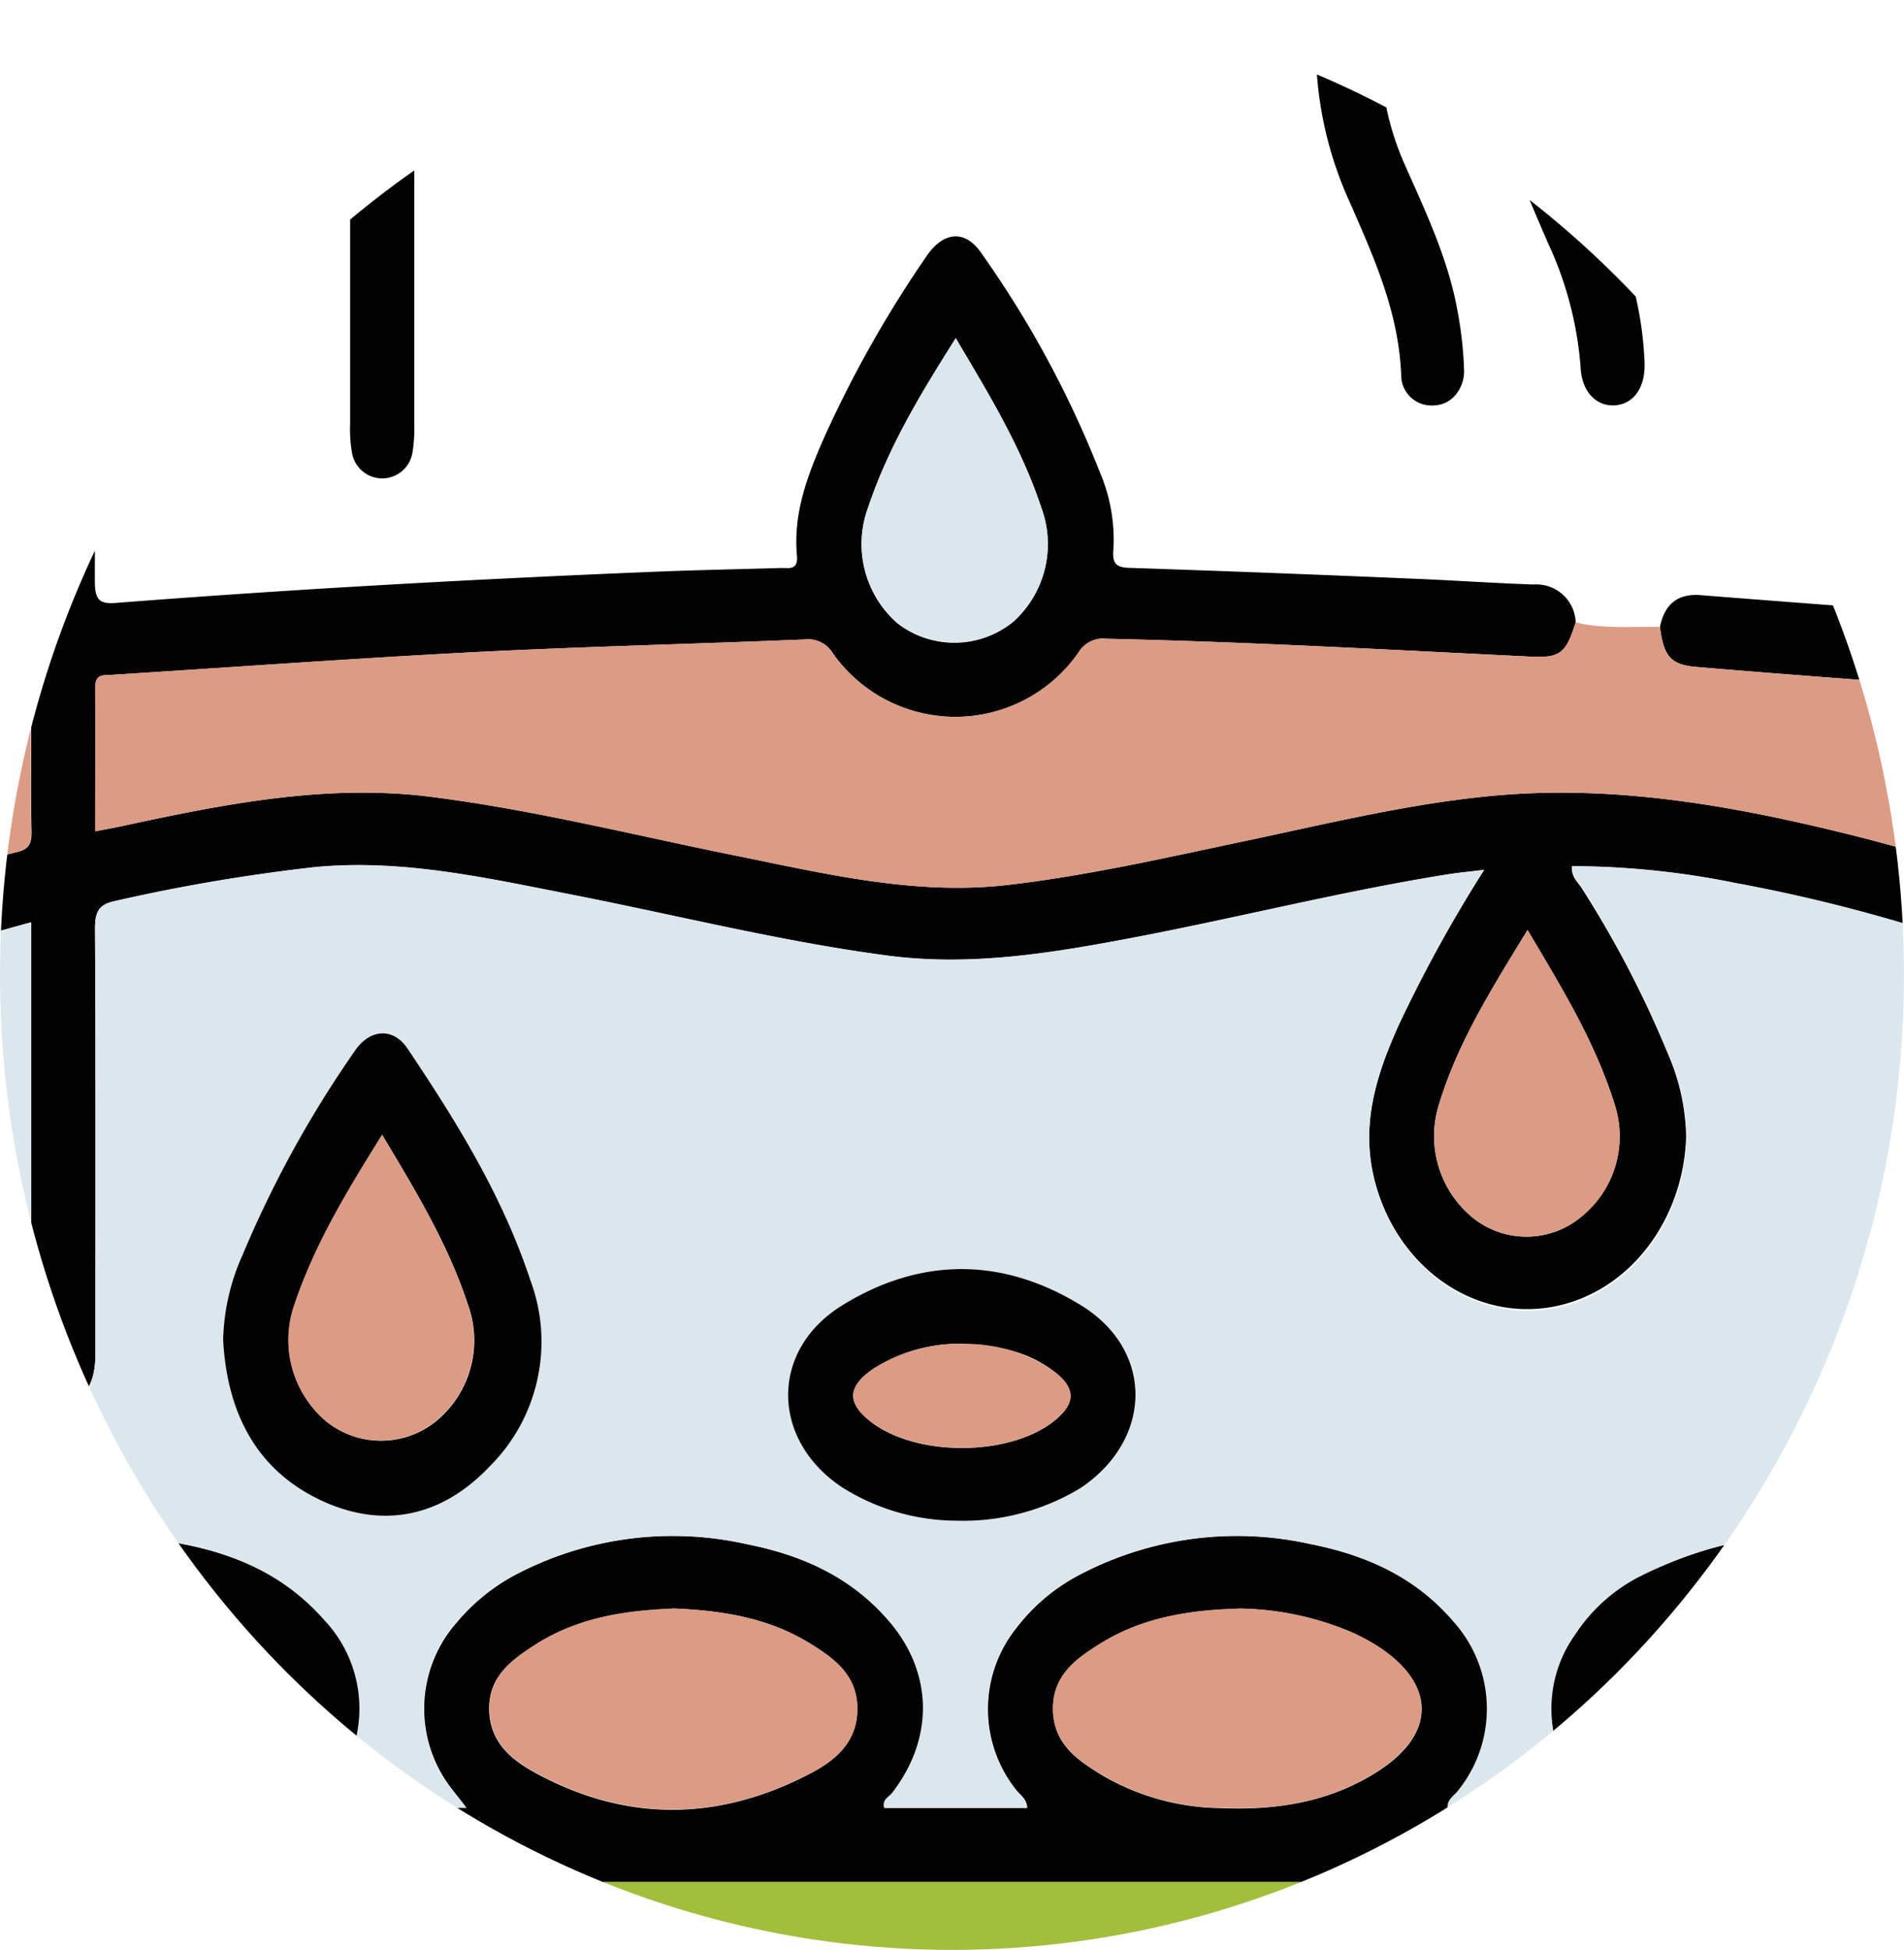 <svg xmlns="http://www.w3.org/2000/svg" xmlns:xlink="http://www.w3.org/1999/xlink" width="167" height="171" viewBox="0 0 167 171">
  <defs>
    <clipPath id="clip-path">
      <ellipse id="Elipse_4906" data-name="Elipse 4906" cx="83.5" cy="85.5" rx="83.5" ry="85.5" transform="translate(-0.452 0.287)" fill="#fff" stroke="#707070" stroke-width="1"/>
    </clipPath>
  </defs>
  <g id="img36" transform="translate(0.452 -0.287)" clip-path="url(#clip-path)">
    <g id="Humificacion-01" transform="translate(-12.724 -16.453)">
      <path id="Trazado_124000" data-name="Trazado 124000" d="M264.366,313.21c.445-2.16,1.711-2.936,3.593-2.784q9.817.771,19.644,1.5c6.152.389,10.973,6.09,11.008,13.016.06,9.978,0,19.957,0,29.941v75.479c0,9.033-4.784,14.45-12.784,14.45H160.94c-2.907,0-3.463-.433-4.233-3.268.726-2.638,1.311-3.111,3.948-3.111H280.162c2.252,0,4.5.039,6.755-.045,3.5-.141,5.939-2.953,6-6.89.045-2.177-.06-4.365.035-6.536.055-1.277-.235-1.687-1.431-1.687-3.062.1-6.129,0-9.192,0H114.621a10.19,10.19,0,0,1-1.311,0c-.906-.124-1.186.287-1.156,1.294.065,1.969,0,3.937,0,5.906,0,5.315,2.3,7.931,7.005,7.931,8.882,0,17.763.034,26.645,0,2,0,3.2.894,3.558,3.133-.7,2.694-1.351,3.268-3.833,3.268H119.344c-6.39,0-10.007-2.812-12.409-9.528-.09-.264-.14-.529-.435-.562V322.063c.62-.3.535-1.035.741-1.581,1.961-5.209,5.434-8.088,10.443-8.527,3.808-.326,3.813-.27,3.813-4.5V252.771c-1.241,1.389-2.217,2.5-3.212,3.589-1.541,1.687-3.227,1.817-4.433.377s-1-3.184.465-4.832q3.828-4.348,7.691-8.645c1.586-1.749,2.977-1.772,4.558-.034q3.963,4.342,7.831,8.792a3.511,3.511,0,0,1,.24,4.837c-1.206,1.3-2.807,1.125-4.3-.467-.5-.534-1-1.069-1.456-1.642s-.856-1.181-1.356-1.89a3.1,3.1,0,0,0-.39,2.109q0,27.092-.045,54.184c0,1.687.39,2.07,1.841,1.957,15.837-1.232,31.693-2.1,47.535-2.745,3.623-.146,7.245-.214,10.873-.321.656,0,1.451.208,1.331-1.1-.335-3.729.941-7.031,2.347-10.248a102,102,0,0,1,9.007-15.974c1.5-2.216,3.412-2.368,4.829-.276a90.325,90.325,0,0,1,10.378,19.181,15.028,15.028,0,0,1,1.2,6.75c-.14,1.361.315,1.626,1.426,1.659q12.469.416,24.923.951c3.5.141,7.005.388,10.508.506a3.454,3.454,0,0,1,3.688,3.324c-.856,2.739-1.361,3.133-4,3-12.369-.6-24.733-1.294-37.112-1.564a2.533,2.533,0,0,0-2.5,1.215,13.159,13.159,0,0,1-21.516.1,2.543,2.543,0,0,0-2.5-1.254c-9.747.4-19.514.63-29.241,1.125-10.558.563-21.1,1.322-31.648,1.986-.7.045-1.351-.067-1.336,1.153.05,4.14,0,8.28,0,12.56.9-.174,1.631-.3,2.362-.461,8.977-1.935,17.968-3.735,27.165-2.554,8.942,1.125,17.728,3.347,26.574,5.13,7.931,1.6,15.842,3.532,23.983,2.582,6.965-.81,13.825-2.385,20.7-3.831,7.3-1.536,14.576-3.33,21.991-4,10.773-.973,21.311.956,31.768,3.583,3.758.945,7.475,2.1,11.333,3.195v-9.174c-.025-4.393-2.3-7.087-6.175-7.38-6.425-.484-12.849-.962-19.269-1.507C265.291,316.528,264.7,315.78,264.366,313.21Zm-5.769,103.6c-.665-.872-1.131-1.434-1.551-2.03a11.166,11.166,0,0,1-.155-13.19,14.886,14.886,0,0,1,5.819-5.18c9.9-4.877,19.729-4.787,29.422.8.27.158.5.439.861.118q0-27.143.04-54.364c0-1.372-.626-1.592-1.5-1.884a142.614,142.614,0,0,0-20.58-5.411A72.788,72.788,0,0,0,256.64,334.2c-.065.928.5,1.356.851,1.9a91.26,91.26,0,0,1,7.556,14.506,18.993,18.993,0,0,1,1.616,7.312c-.244,7.684-5.409,14.035-12.2,14.995s-13.19-3.754-15.12-11.131c-1.256-4.916.15-9.258,2.057-13.533a121.913,121.913,0,0,1,7.546-13.724c-1.3.157-2.267.247-3.227.4-9.212,1.474-18.293,3.78-27.465,5.529-7.155,1.361-14.305,2.554-21.616,1.592-9.377-1.232-18.584-3.566-27.865-5.377-7.385-1.446-14.741-3.1-22.321-2.391a158.583,158.583,0,0,0-17.588,2.981c-1.331.281-1.766.833-1.756,2.419.065,12.442.04,24.884.035,37.326,0,2.655-1,4.112-2.787,4.146s-2.837-1.434-2.842-4.055V339.112c-2.632.709-5.094,1.446-7.586,2.019-1.386.321-1.831.973-1.826,2.649.075,17.291.045,34.587.045,51.878v2.121a29.3,29.3,0,0,1,21.125-4.4c5.234.793,10.132,2.571,13.965,6.907a11.349,11.349,0,0,1,.816,14.625c-.405.562-1.051.967-1.221,1.862h12.859c-.5-.658-.881-1.125-1.231-1.581a11.429,11.429,0,0,1,.365-14.664,17.313,17.313,0,0,1,5.3-4.264,29.653,29.653,0,0,1,20.14-2.616c4.688.928,9.047,2.756,12.459,6.694,3.948,4.545,4.043,10.333.34,15.125-.29.371-.9.591-.7,1.316h12.509c-.045-.832-.62-1.125-.961-1.569a11.377,11.377,0,0,1,0-14.2,16.7,16.7,0,0,1,5.669-4.736,29.709,29.709,0,0,1,20.135-2.638c4.758.945,9.167,2.812,12.6,6.834a11.425,11.425,0,0,1,.36,14.827c-.33.444-.946.709-.906,1.524ZM129,399.314c-5.749,0-10.758,1.479-13.845,3.892-3.948,3.088-3.968,6.6-.06,9.7a6.2,6.2,0,0,0,.786.562c8.346,4.573,16.777,4.719,25.018-.09,5.094-2.981,4.919-7.481-.08-10.76a22.918,22.918,0,0,0-11.809-3.3Zm148.534,0c-5.439-.034-9.972,1.125-13.235,3.3-5.059,3.336-5.164,7.875.055,10.884,8.006,4.612,16.217,4.534,24.333.248,2.107-1.125,4.218-2.739,4.188-5.7s-2.252-4.5-4.378-5.794a22.56,22.56,0,0,0-10.953-2.931Zm-50.157,0c-4.258.129-8.391.742-12.144,3.1-2.026,1.277-4.153,2.717-4.1,5.76s2.187,4.421,4.218,5.687a21.04,21.04,0,0,0,10.438,2.931c4.869.208,9.617-.478,13.92-3.274,5-3.251,5-7.532.05-10.816a17.724,17.724,0,0,0-2.352-1.283,26.126,26.126,0,0,0-10.017-2.126Zm-49.576,0c-4.218.163-8.411.771-12.2,3.234-1.966,1.282-4,2.717-3.923,5.664.065,2.812,1.966,4.342,3.943,5.434,8.006,4.41,16.132,4.331,24.173.141,2.087-1.086,4.173-2.655,4.168-5.692s-2.152-4.494-4.153-5.743c-3.708-2.284-7.786-2.885-12.009-3.066Zm24.788-111.4c-3.057,4.837-5.9,9.512-7.691,14.866a9.221,9.221,0,0,0,2.6,10.125,8.173,8.173,0,0,0,10.177-.169,9.151,9.151,0,0,0,2.417-9.973c-1.746-5.332-4.583-9.95-7.5-14.878Zm50.162,51.878c-3.082,5.062-6.109,9.8-7.791,15.373a9.241,9.241,0,0,0,2.957,9.832,7.509,7.509,0,0,0,9.617-.112,9.073,9.073,0,0,0,2.852-9.815C258.657,349.529,255.7,344.77,252.752,339.787Zm-140.6-4.68c2.842-.765,5.5-1.519,8.166-2.171,1-.242,1.251-.759,1.221-1.862-.075-3.015-.025-6.035-.025-9.056,0-4.179,0-4.179-3.733-3.735-3.136.254-5.575,3.165-5.614,6.7-.085,3.291-.03,6.592-.03,10.125Z" transform="translate(-106.5 -241.491)" fill="#030202"/>
      <path id="Trazado_124001" data-name="Trazado 124001" d="M155.015,582.577c-.355-2.25-1.551-3.144-3.558-3.133-8.881.051-17.763,0-26.645,0-4.693,0-7.005-2.616-7.005-7.931,0-1.969.045-3.937,0-5.906-.03-1.007.25-1.417,1.156-1.294a10.168,10.168,0,0,0,1.311,0H288c3.062,0,6.13.09,9.192,0,1.2-.034,1.5.383,1.431,1.688-.1,2.171,0,4.359-.035,6.536-.08,3.937-2.5,6.75-6,6.89-2.252.084-4.5.045-6.755.045H166.3c-2.637,0-3.222.472-3.948,3.111Z" transform="translate(-112.149 -382.528)" fill="#a3be3c"/>
      <path id="Trazado_124002" data-name="Trazado 124002" d="M284.946,368.339c.315,2.571.911,3.319,3.177,3.51,6.42.563,12.844,1.024,19.269,1.507,3.873.292,6.15,2.987,6.175,7.38v9.174c-3.858-1.091-7.576-2.25-11.333-3.195-10.458-2.627-21.015-4.556-31.768-3.583-7.415.669-14.691,2.464-21.991,4-6.875,1.446-13.735,3.021-20.7,3.83-8.141.951-16.052-.979-23.983-2.582-8.846-1.783-17.633-3.982-26.574-5.13-9.2-1.181-18.188.619-27.165,2.554-.731.158-1.466.287-2.362.461,0-4.28.03-8.437,0-12.56,0-1.221.64-1.125,1.336-1.153,10.548-.664,21.09-1.446,31.648-1.986,9.742-.5,19.514-.731,29.241-1.125a2.543,2.543,0,0,1,2.5,1.254,13.159,13.159,0,0,0,21.516-.1,2.518,2.518,0,0,1,2.5-1.215c12.379.27,24.743.962,37.112,1.564,2.632.129,3.137-.264,4-3C280.007,368.536,282.489,368.3,284.946,368.339Z" transform="translate(-127.08 -296.621)" fill="#db9b85"/>
      <path id="Trazado_124003" data-name="Trazado 124003" d="M183.509,253.32c-.931,1.125-1.826,2.25-2.792,3.3-1.5,1.659-3.047,1.789-4.293.433s-1.171-3.167.265-4.809q3.878-4.427,7.816-8.792c1.556-1.721,3-1.727,4.563,0q3.948,4.354,7.816,8.792c1.436,1.642,1.5,3.476.23,4.82s-2.737,1.226-4.148-.326c-1-1.125-1.911-2.34-2.942-3.617a4.018,4.018,0,0,0-.42,2.576v39.818a12.73,12.73,0,0,1-.16,2.514,2.686,2.686,0,0,1-5.309-.045,12.283,12.283,0,0,1-.155-2.509V253.562Z" transform="translate(-140.998 -241.59)" fill="#030202"/>
      <path id="Trazado_124004" data-name="Trazado 124004" d="M361.69,262.146a36.546,36.546,0,0,1,6.325-19.4c1.151-1.738,2.752-2.053,4.083-.979s1.556,2.959.37,4.82a37.01,37.01,0,0,0-3.077,6,24.521,24.521,0,0,0,.155,19.872c1.831,4.134,3.783,8.229,4.588,12.819a33.638,33.638,0,0,1,.55,5,3.234,3.234,0,0,1-.729,2.221,2.548,2.548,0,0,1-1.932.94,2.656,2.656,0,0,1-2.852-2.694c-.23-5.507-2.377-10.243-4.463-15.024A32.78,32.78,0,0,1,361.69,262.146Z" transform="translate(-234.001 -241.146)" fill="#030202"/>
      <path id="Trazado_124005" data-name="Trazado 124005" d="M433.948,241.19a2.842,2.842,0,0,1,2.443,1.836,3.505,3.505,0,0,1-.327,3.283,33.026,33.026,0,0,0-3.307,6.328c-2.572,6.575-2.772,13.106.125,19.687,2,4.5,4.133,9,4.834,14.062a28.675,28.675,0,0,1,.345,3.977,3.108,3.108,0,0,1-.659,2.152,2.45,2.45,0,0,1-1.843.942,2.5,2.5,0,0,1-2.932-2.514c-.33-6.08-2.917-11.216-5.089-16.559-4.643-11.441-2.3-21.852,3.9-31.623A2.843,2.843,0,0,1,433.948,241.19Z" transform="translate(-265.68 -241.165)" fill="#030202"/>
      <path id="Trazado_124006" data-name="Trazado 124006" d="M393.477,278.547c0-.489-.03-.984,0-1.468.125-1.687.941-2.767,2.437-2.947a2.472,2.472,0,0,1,2.977,2.413c.18,6.277,3.032,11.452,5.179,16.931a31.112,31.112,0,0,1,2.327,10.749c.04,2.126-1,3.527-2.612,3.628s-2.887-1.164-3-3.29a31.323,31.323,0,0,0-2.887-10.991C395.868,288.8,393.617,284.076,393.477,278.547Z" transform="translate(-249.876 -255.567)" fill="#030202"/>
      <path id="Trazado_124007" data-name="Trazado 124007" d="M264.187,488.492H251.318c-.04-.816.575-1.08.906-1.524a11.443,11.443,0,0,0-.36-14.827c-3.432-4.033-7.841-5.889-12.6-6.834a29.58,29.58,0,0,0-20.135,2.638,16.706,16.706,0,0,0-5.669,4.736,11.431,11.431,0,0,0,0,14.2c.34.45.916.737.961,1.569H201.912c-.205-.726.405-.945.7-1.316,3.7-4.792,3.608-10.58-.34-15.125-3.413-3.937-7.771-5.765-12.459-6.694a29.653,29.653,0,0,0-20.14,2.616,17.312,17.312,0,0,0-5.3,4.264A11.429,11.429,0,0,0,164,486.855c.35.472.716.922,1.231,1.581H152.37c.17-.894.816-1.288,1.221-1.862a11.313,11.313,0,0,0-.816-14.624c-3.863-4.359-8.7-6.125-13.915-6.918a29.246,29.246,0,0,0-21.125,4.4v-2.092c0-17.291.03-34.587-.045-51.878,0-1.687.44-2.329,1.826-2.649,2.5-.562,4.954-1.311,7.586-2.019v37.962c0,2.621,1.041,4.084,2.842,4.055s2.782-1.491,2.787-4.145c0-12.442.03-24.884-.035-37.326,0-1.586.425-2.137,1.756-2.419a157.262,157.262,0,0,1,17.588-2.981c7.581-.714,14.936.945,22.321,2.391,9.282,1.811,18.514,4.146,27.865,5.377,7.31.962,14.461-.231,21.616-1.592,9.172-1.749,18.253-4.055,27.465-5.529.961-.152,1.926-.242,3.227-.4a121.908,121.908,0,0,0-7.546,13.724c-1.906,4.275-3.312,8.617-2.056,13.533,1.875,7.458,8.317,12.256,15.158,11.29s12.026-7.406,12.2-15.154a19.133,19.133,0,0,0-1.616-7.312,90.44,90.44,0,0,0-7.556-14.506c-.33-.562-.916-.973-.851-1.9a72.782,72.782,0,0,1,14.31,1.479,142.62,142.62,0,0,1,20.58,5.411c.851.292,1.5.512,1.5,1.884q-.083,27.2-.04,54.364c-.365.321-.59.039-.861-.118-9.692-5.591-19.514-5.681-29.422-.8a14.886,14.886,0,0,0-5.819,5.18,11.165,11.165,0,0,0,.155,13.19C263.057,487.058,263.522,487.62,264.187,488.492ZM143.934,447.431c.365,6.519,3.082,11.4,8.441,13.983s10.613,1.642,14.936-2.908,5.644-10.052,3.578-16.312c-2.5-7.509-6.545-14.011-10.793-20.35-1.246-1.856-3.317-1.687-4.618.236a96.634,96.634,0,0,0-9.827,17.853,19.232,19.232,0,0,0-1.716,7.5Zm64.322,15.839a20.242,20.242,0,0,0,10.943-2.891c6.325-4.269,6.425-12.077-.04-16.025-6.88-4.207-14.075-4.207-20.945.056-6.34,3.937-6.24,11.756,0,15.913A18.688,18.688,0,0,0,208.256,463.27Z" transform="translate(-112.091 -313.17)" fill="#dce7ed"/>
      <path id="Trazado_124008" data-name="Trazado 124008" d="M134.674,521.73a22.94,22.94,0,0,1,11.8,3.319c5,3.279,5.174,7.779.08,10.76-8.221,4.809-16.652,4.663-25.018.09a6.2,6.2,0,0,1-.786-.562c-3.908-3.094-3.888-6.609.06-9.7C123.921,523.209,128.924,521.73,134.674,521.73Z" transform="translate(-112.162 -363.907)" fill="#db9b85"/>
      <path id="Trazado_124009" data-name="Trazado 124009" d="M431.3,521.739a22.53,22.53,0,0,1,10.963,2.936c2.127,1.266,4.348,2.751,4.378,5.794s-2.081,4.59-4.188,5.7c-8.116,4.275-16.327,4.365-24.333-.225-5.219-3.009-5.114-7.549-.055-10.884C421.331,522.892,425.865,521.706,431.3,521.739Z" transform="translate(-260.258 -363.911)" fill="#db9b85"/>
      <path id="Trazado_124010" data-name="Trazado 124010" d="M331.856,521.69a26.012,26.012,0,0,1,10.007,2.1,17.723,17.723,0,0,1,2.352,1.283c4.949,3.285,4.954,7.565-.05,10.816-4.3,2.812-9.052,3.482-13.92,3.274a21.038,21.038,0,0,1-10.438-2.93c-2.031-1.266-4.173-2.677-4.218-5.687s2.077-4.5,4.1-5.76C323.465,522.427,327.6,521.819,331.856,521.69Z" transform="translate(-210.968 -363.889)" fill="#db9b85"/>
      <path id="Trazado_124011" data-name="Trazado 124011" d="M232.92,521.68c4.213.169,8.291.782,12.009,3.066,2,1.249,4.168,2.677,4.173,5.715s-2.082,4.607-4.168,5.692c-8.041,4.19-16.162,4.269-24.173-.141-2-1.091-3.878-2.616-3.943-5.434-.065-2.947,1.956-4.382,3.923-5.664C224.519,522.451,228.712,521.86,232.92,521.68Z" transform="translate(-161.618 -363.885)" fill="#db9b85"/>
      <path id="Trazado_124012" data-name="Trazado 124012" d="M290.335,323.62c2.912,4.927,5.749,9.562,7.505,14.849a9.151,9.151,0,0,1-2.417,9.973,8.173,8.173,0,0,1-10.177.169,9.221,9.221,0,0,1-2.6-10.125C284.435,333.132,287.277,328.457,290.335,323.62Z" transform="translate(-194.234 -277.23)" fill="#dce7ed"/>
      <path id="Trazado_124013" data-name="Trazado 124013" d="M390.626,415.9c2.947,4.984,5.9,9.742,7.636,15.277a9.064,9.064,0,0,1-2.852,9.815,7.508,7.508,0,0,1-9.617.113,9.241,9.241,0,0,1-2.957-9.832C384.516,425.7,387.543,420.974,390.626,415.9Z" transform="translate(-244.373 -317.604)" fill="#db9b85"/>
      <path id="Trazado_124014" data-name="Trazado 124014" d="M117.736,394.345c0-3.532-.055-6.834,0-10.125.039-3.538,2.485-6.451,5.624-6.7,3.733-.444,3.733-.444,3.733,3.735,0,3.021-.05,6.041.025,9.056.03,1.125-.24,1.62-1.221,1.862C123.23,392.826,120.578,393.58,117.736,394.345Z" transform="translate(-112.101 -300.729)" fill="#db9b85"/>
      <path id="Trazado_124015" data-name="Trazado 124015" d="M170.138,458.927a19.182,19.182,0,0,1,1.716-7.5,96.093,96.093,0,0,1,9.827-17.853c1.3-1.946,3.372-2.092,4.618-.236,4.248,6.339,8.311,12.841,10.793,20.351A15.417,15.417,0,0,1,193.515,470c-4.253,4.5-9.507,5.523-14.936,2.908S170.5,465.446,170.138,458.927Zm13.96-18c-3.052,4.877-5.909,9.562-7.691,14.894a9.341,9.341,0,0,0,2.8,10.254,7.673,7.673,0,0,0,9.632-.056,9.17,9.17,0,0,0,2.767-10.215c-1.751-5.321-4.568-9.95-7.531-14.9Z" transform="translate(-138.295 -324.661)" fill="#030202"/>
      <path id="Trazado_124016" data-name="Trazado 124016" d="M283.947,490.837a18.9,18.9,0,0,1-10.062-2.947c-6.22-4.157-6.32-11.981,0-15.913,6.87-4.264,14.065-4.264,20.945-.056,6.465,3.937,6.365,11.756.04,16.025A19.878,19.878,0,0,1,283.947,490.837Zm.55-15.513a14.043,14.043,0,0,0-7.926,2.25c-2.217,1.558-2.227,2.97-.115,4.6,4,3.082,12.134,3.043,16.052-.079,1.916-1.536,1.931-2.88-.05-4.376-2.417-1.839-5.184-2.272-7.961-2.391Z" transform="translate(-187.782 -340.737)" fill="#030202"/>
      <path id="Trazado_124017" data-name="Trazado 124017" d="M189.8,447.81c2.942,4.95,5.759,9.562,7.506,14.878a9.17,9.17,0,0,1-2.767,10.215,7.673,7.673,0,0,1-9.632.056,9.341,9.341,0,0,1-2.8-10.254C183.914,457.35,186.772,452.687,189.8,447.81Z" transform="translate(-144.02 -331.565)" fill="#db9b85"/>
      <path id="Trazado_124018" data-name="Trazado 124018" d="M290.2,480.43a13.653,13.653,0,0,1,7.961,2.374c2,1.5,1.966,2.841.05,4.376-3.918,3.122-12.049,3.161-16.052.079-2.112-1.631-2.1-3.043.115-4.6A13.978,13.978,0,0,1,290.2,480.43Z" transform="translate(-193.481 -345.837)" fill="#db9b85"/>
    </g>
  </g>
</svg>
